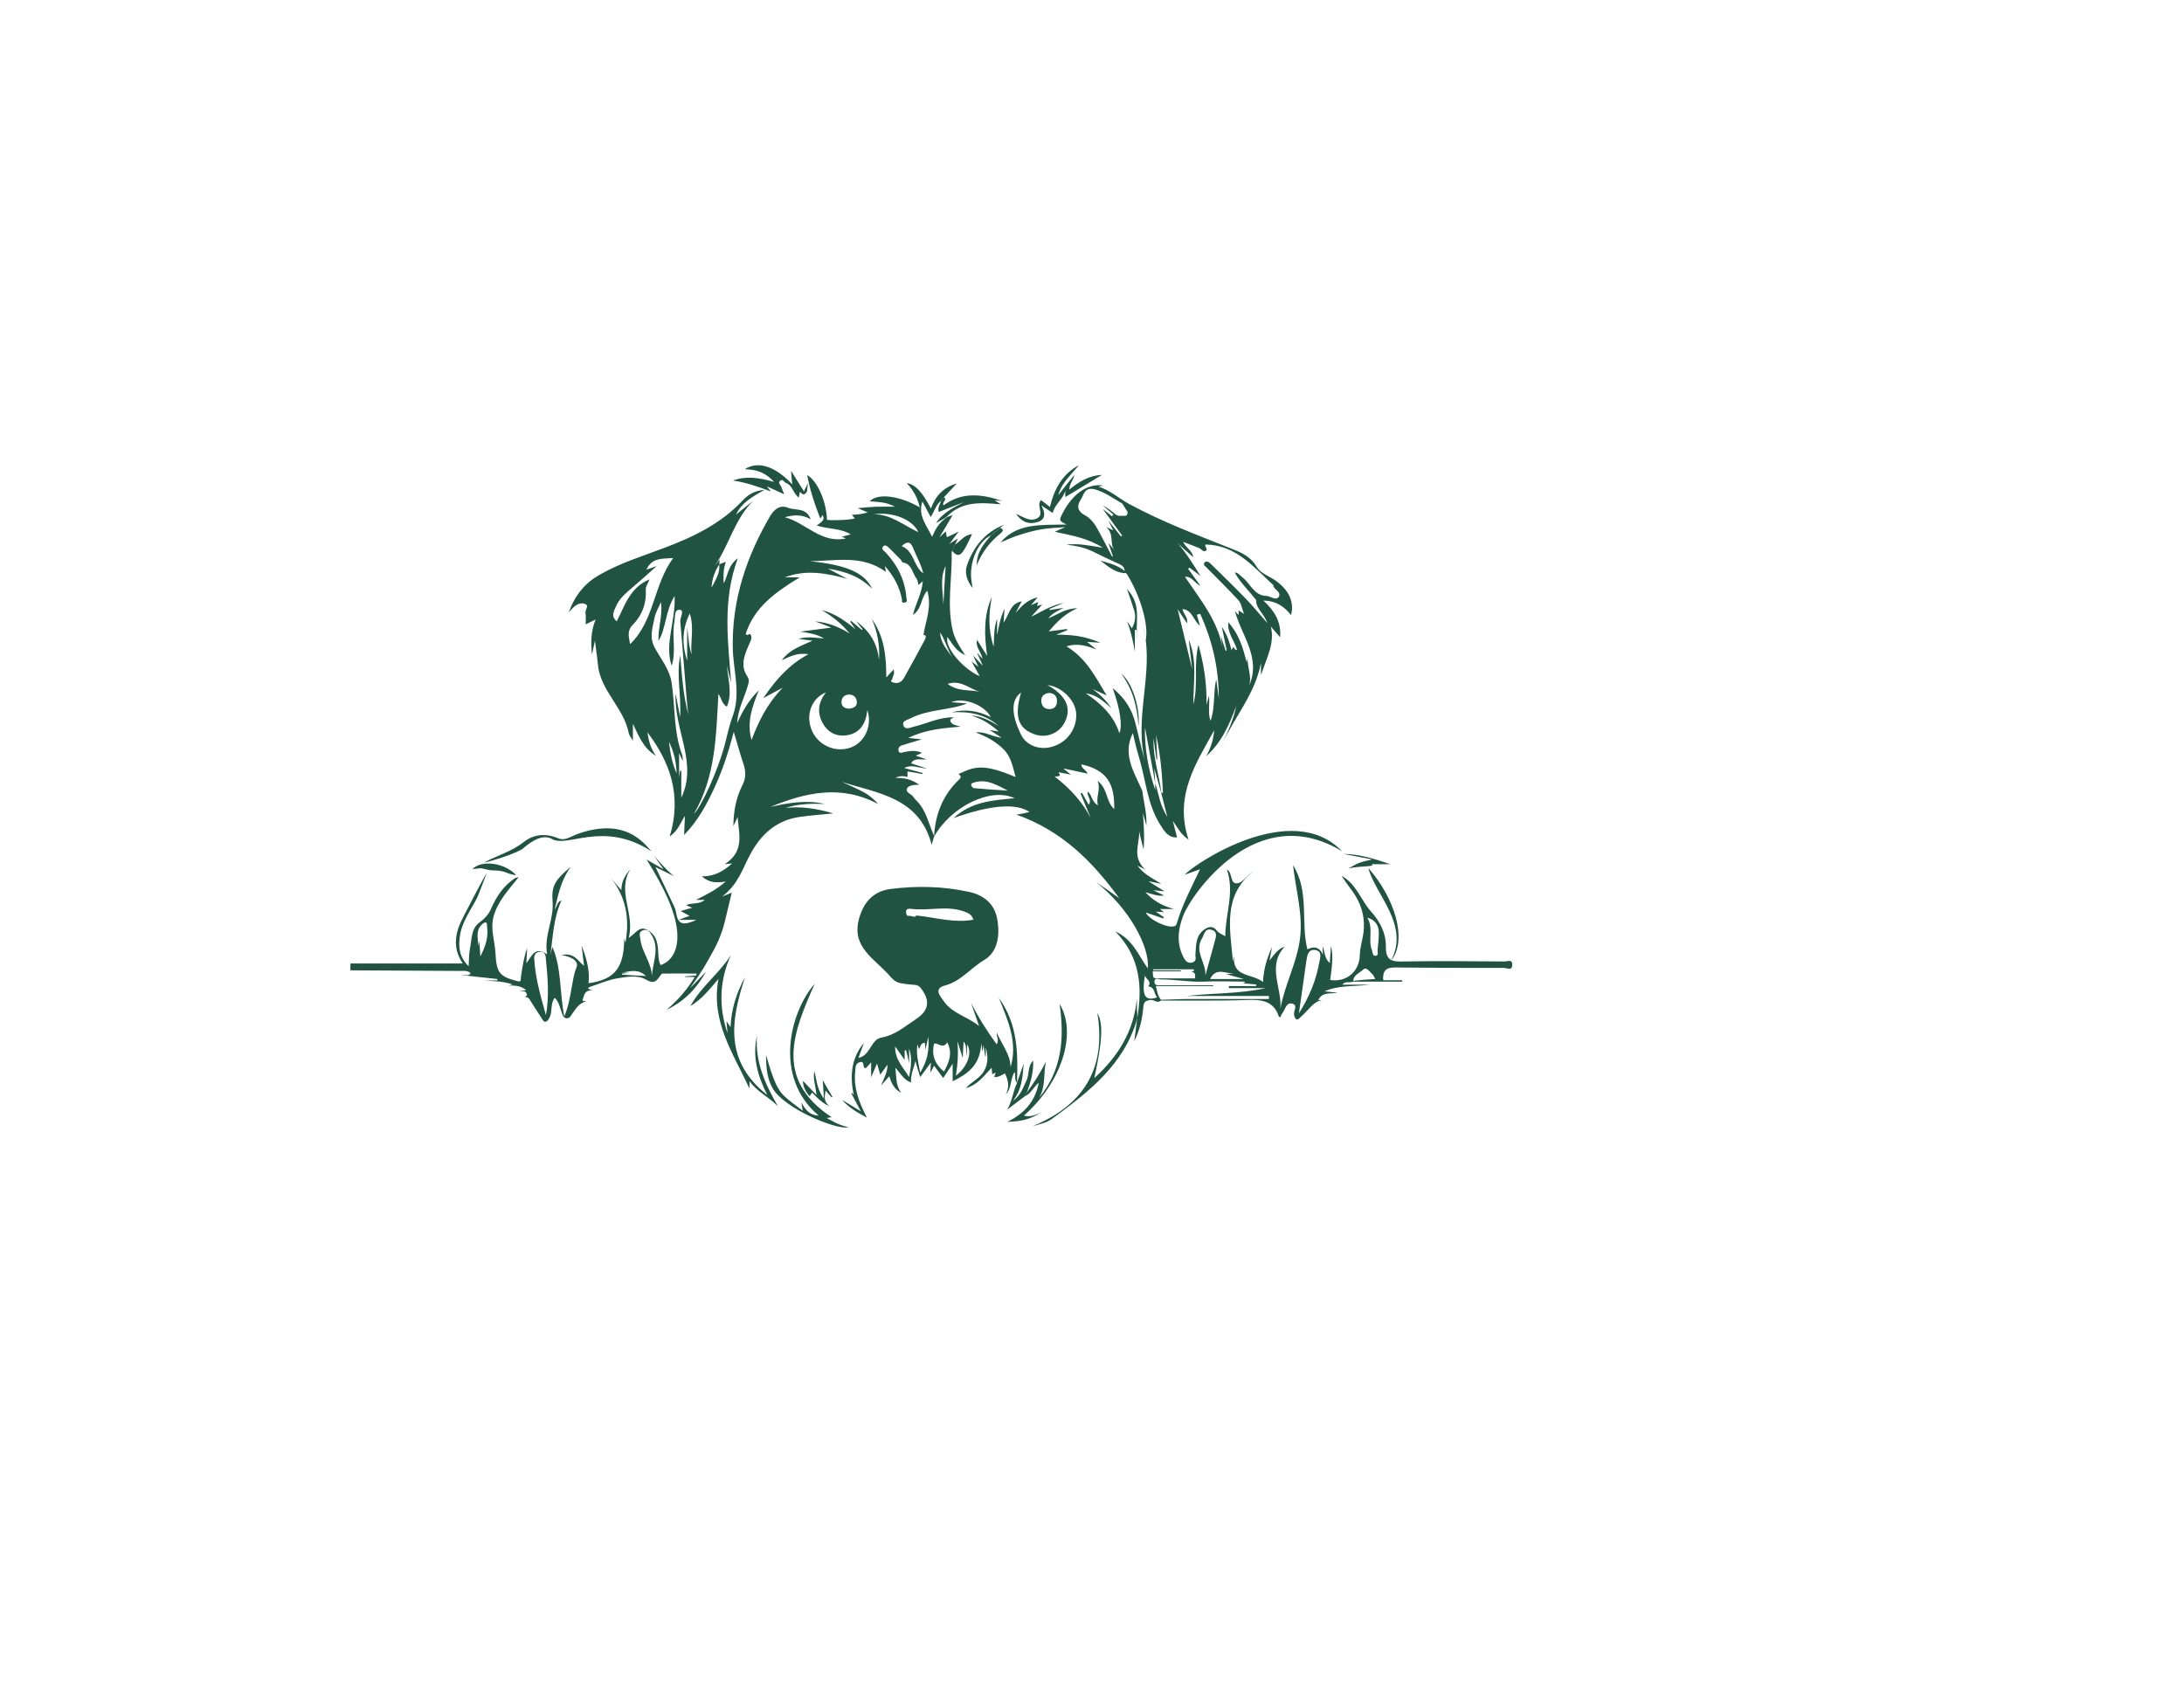 <?xml version="1.0" encoding="utf-8"?>
<!-- Generator: Adobe Illustrator 24.2.3, SVG Export Plug-In . SVG Version: 6.00 Build 0)  -->
<svg version="1.1" id="Layer_1" xmlns="http://www.w3.org/2000/svg" xmlns:xlink="http://www.w3.org/1999/xlink" x="0px" y="0px"
	 viewBox="0 0 595.3 841.9" style="enable-background:new 0 0 595.3 841.9; fill: #215342;" xml:space="preserve"
	 height="350" width="450" transform="translate(-80, -21)">
<g>
	<path d="M582,497.6c-16.5-0.1-33-0.3-49.5,0c-5.5,0.1-9.3,0.2-9.2-7.3c0.1-6.5-2.7-12.3-7.4-17.5c-5-5.6-7.1-13.5-14.6-17.7
		c1.5,2.2,2.7,4.1,4.1,5.9c5.4,6.8,8,14.3,6.7,23c-0.5,3.4-1.6,6.7-1.7,10.1c-0.1,8.3-6.3,13.9-14.7,12.7c0.7-5.5,1.7-11,0.4-17.1
		c-0.2,3.1-0.4,5.6-0.6,8.7c-2.9-2.6-2.3-5.6-3.6-8.4c0.1,1.4,0.1,2.3,0.2,4.2c-2.3-4.7-5.3-3.7-7.7-2.6
		c-3.4-13.6,1.1-28.8-7.1-41.7c1.3,12,4.9,23.9,3.5,35.9c-1.4,12.1-7.6,23.1-9.8,35.3c1-10.2-6.8-21.1,2.1-30.8
		c-3.2,0.9-5,3.8-7.5,6.8c0.5-2.7,0.9-4.7,1.3-6.7c-2.4,5.3-4.2,10.7-4.5,17.4c-5.3-4.4-15.3-2.1-14.3-12.8
		c-0.1,0.6-0.3,1.2-0.6,2.5c-1.5-16.4-5.1-32.5,10.1-44.6c-3,1.9-5.1,5.4-7.6,5.9c-4.3,0.8-2.4-5.2-5.5-6.8
		c3.9,11.2-0.7,21.9-0.8,33.1c-1.9-1.1-3.3-1.6-4.3-2.9c-1.5-2-3.5-2.1-5.7-0.7c-4.8,3.1-4.4,8-4.8,12.7c-0.1,1.3,0.9,3.2-1.5,3.9
		c-2.3,0.6-3.3-0.7-4.2-2.2c-3.8-7-3-14.1-0.3-21.1c4-10.3,36.2-57.7,78.7-31.8c-25.1-26.3-73.6,6.5-78,11.6c3-1.1,5.1-1.8,7.6-2.7
		c-4.3,9.1-8.8,17.5-11.5,26.8c-0.2,0.6-0.6,1.3-1.1,1.4c-3.6,1.2-12.8-3.3-14.3-6.8c2.9,1,5.8,2,8.7,3c0.2-0.4,0.1-0.3,0.3-0.6
		c-1.1-0.8-2.1-1.5-4-2.8c2,0.1,2.8,0.2,4,0.3c-0.9-0.7-1.4-1.1-2-1.6h6.9c-6.3-1.8-10.2-4.2-14.1-8.3c3.6,0.9,6.2,2.1,9.3,1.6
		c-1.6-0.8-3-1.4-5.4-2.6c2.5,0.2,3.7,0.3,5.6,0.5c-2.8-1.7-4.9-3-8-5c2.6,0.5,3.9,0.8,6.4,1.3c-4.6-2.9-8.7-4.7-11.8-9
		c1.3,0.6,1.8,0.9,3.8,1.9c-6.8-6.3-2.6-12.8-3-18.9c0.6,2.5,1.2,5.1,2.2,9c0.6-7,0-12.5-0.3-18.1c0.5,1.9,1,3.8,1.7,6.2
		c0.3-6.1-1.3-11.3-2-17.1c0.4,0.9,0.8,1.7,1.1,2.6c-4.1-10.5-11.6-19.8-5.8-31.3c0.8,3.4,1.7,7.5,2.9,11.5
		c3.5,11.3,4.1,23.5,10.6,33.8c2,3.2,3.9,6.6,8.4,6.4c-0.6-2.4-1.2-4.7-2.1-8.2c2.5,3.4,3.6,6.4,7.8,9.3c-7.3-22,4-38.2,12.7-54.2
		c-0.3,4-1.5,8.6-4,12.9c7.6-6.8,11.6-15.7,14.9-25c-1.2,6.7-4.1,12.6-6.9,18.7c6.3-13.4,16.4-24.9,19.2-40.1v6.2
		c2.9-9,6.9-15.7,4.9-24.1c1.5,1.7,2.9,3.4,4.6,5.3c0.6-7.7-2.8-13.1-8.3-18.2c6.2,0.1,10.3,2.9,13.7,7.2c1.7-6.6-1.1-12.5-7.8-17.2
		c-3.2-2.2-7.3-3.4-9.4-7c-2.6-4.3-6.5-6.4-11-8.2c-17.5-7-35.3-13.6-51.9-22.6c-5.2-2.8-9.7-7-15.4-8.7c0.7-0.1,1.6-0.3,2.5-0.5
		c-8.2-1.3-16.1,4.6-21.1,15.5c-0.7,1.6-0.4,2.4,2.9,3.8c-12.9,0.3-24.5-0.8-32.8,8.9c3.3-1.4,6.5-2.9,9.9-3.9
		c3.4-1.1,6.8-2,10.3-2.6c3.4-0.6,6.8-0.7,11.9-1.1c-2.5,1.1-3.3,1.4-5.2,2.3c8.6,1.9,16.3,3.1,23.8,7.9c-6.5-1-12-2.3-18.1-1.5
		c4.8,0.5,9,1.4,13,3.3c3.9,1.9,7.9,3.9,11.9,5.7c2,0.9,4.2,1.6,4,4.4c0.4,0.4,0.7,0.8,1.1,1.1c6.8,10.9,10.9,25.3,9.4,32.8
		c2.5,19.9-5.4,40-0.4,59.9c-1.9-6.4-3.2-12.9-4.9-19.3c-1.7-6.5-5.2-12-11.1-16.8c3.8,10.6,4.9,18.9,3.3,22.3
		c-2.7-8.4-8.6-14.3-16.6-19.7c5.2,0.7,8.3,3.5,12.6,7.3c-3.1-4.7-6.1-7-9.2-9.4c2.1,0.9,4.2,1.9,6.9,3.1
		c-5.6-9.3-10.2-18.5-19.9-24.3c5.8-1.8,10.3-0.1,14.9,1.5c-1.5-1.1-2.9-2.3-4.7-3.7c1.9,0.1,3.4,0.2,6.6,0.4c-7.7-3.3-14-4-21.9-4
		c2.8-1.1,4.1-1.6,5.5-2.2c-0.1-0.4-0.1-0.3-0.2-0.6c-2.7,0.4-5.4,0.7-9,1.2c4.1-4.7,7.8-8.7,14.2-11.5c-6.1,0.1-9.8,3.2-14.4,5
		c2-2.6,4.6-3.6,7.6-5.2c-2.9,0.5-4.9,0.8-6.9,1.1c-0.1-0.3-0.1-0.2-0.2-0.5c1.9-0.8,3.7-1.6,7.2-3.1c-7,1.5-11.3,4.6-16.2,6.9
		c1.7-1.9,3.5-3.8,5.5-6c-1.2,0.3-1.8,0.5-2.6,0.7c0.2-0.7,0.4-1.2,0.6-2c-1.1,0.5-1.9,0.8-3.6,1.6c1.5-1.8,2.4-2.9,3.3-3.9
		c-4.8,1.1-8,4.2-11,7.9c1-1.9,2-3.8,3.1-5.9c-5.8,1-6.1,6.5-9,10.6c0.2-2.4,0.3-4.3,0.5-6.9c-2.2,4.5-2.8,8.8-3.7,13.1v-8.2
		c-1.7,4.9-1.4,8.9-1.7,13.9c-2.9-8.9-2.4-16.8-0.9-24.7c-4.1,9.2-3.8,18.8-2.3,29.3c-2-3.2-3.4-5.5-5-8c-1,3.5,2,5.8,2.7,9.4
		c-1-1.1-1.6-1.8-2.8-3.1c1,2.2,1.7,3.7,3,6.6c-2.2-2.3-3.1-3.3-4.9-5.2c1.1,2.3,1.7,3.6,2.6,5.6c-1.2-0.9-1.8-1.4-3.4-2.7
		c1.8,3.2,2.9,5.3,4.1,7.4c-8.5-3.7-17.5-14.5-16-19.4c2.4,3.1,4,6.8,8.8,9c-2.9-4.4-5.2-8.1-6.2-12.3c-3-12.9-0.2-25.9-0.5-38.9
		c0.5-1,0.9-2,1.4-3c0.5-1,0.9-2,1.7-3.7c-1.5,1-2.3,1.5-4.2,2.7c1.8-2.4,2.8-3.8,4.6-6.1c-2.6,1.3-4.1,2-5.9,2.8
		c-0.2-1.2-0.4-2-0.5-2.9c-0.8,0.7-1.4,1.3-3.2,3c2.7-4.4,4.5-7.5,6.6-11.1c-1.3,0.5-2,0.7-2.8,1c-0.4,0.4-0.9,0.7-1.3,1.1
		c-3,2.2-4.6,5.3-6.1,8.7c-2.8-5.8-7.2-10.7-4.8-17.5c1.2,2.3,2.6,4.9,4.1,7.7c1.8-2.7,2.5-6,5.1-8c0.4-0.5,0.9-1.1,1.3-1.6
		c2.1-2.2,4.1-4.5,6.5-7c-6.7,1.9-10.6,6.3-12.8,12.4c-4.2-8.2-7.9-12.1-12-12.6c3.3,3.4,5.4,7.3,6.5,12c-10.1-5.8-20.9-7.2-24.8-3
		c4,0.4,8,0.2,12.5,2.7c-3.9,0-6.8-0.1-9.6,0c-2.7,0.1-5.3,0.4-8.9,0.7c2,0.9,3.1,1.3,5,2.1c-1.9,0.5-3,0.8-4.1,0.9
		c-1.2,0.2-2.4,0.2-3.8,0.3c0.6,0.7,1,1.2,1.5,1.8c-2.8,0.8-11.2,1.1-13.8,0.7c-0.3-9.3-4.8-19.3-9.8-22.2
		c1.3,7.1,3.6,14.3,6.5,21.6c0.5-0.8,0.9-1.4,1.1-1.8c1.5,2.5-0.7,3.6-2.9,5.2c5.7,1.9,11.6,1.2,16.9,4.4c-1.7,0.4-2.9,0.8-4.5,1.2
		c1,0.4,1.6,0.6,2.1,0.8c-12.3,2.7-19.9-7.8-30.3-10.5c4.3-1.2,8.5-1.5,12.8,1c-2.1-6-7.5-4.2-11.2-5.7c-3.7-1.5-6.6,0.4-8.8,4
		c-11.8,20.2-19,41.5-18.6,65.3c0.2,11.4,4.2,22.8-0.1,34.2c-1.8,4.9-2.8,10.1-4.2,15.2c-3.2,11.6-11,29.1-15,33.1
		c10.9-18.6,11-38.9,12.2-59.5c1.6,2.3,1.7,4.9,4.2,6.3c2.6-6.3,0.9-12.4-0.1-20.5c1.1,4.2,1.6,6.5,2.2,8.7
		c-1.5-20.3-4.5-40.5,3.3-61.8c-5.1,3.9-4.8,8.6-7,12.5c-0.2-3.8-0.2-7.2,1.1-10.7c-1.4,0.5-2.4,0.9-3.3,1.2
		c0.5,4.4-1.9,7.9-3.8,11.6c0.2-4.2,1.5-8,3.8-11.5c0.1-0.7,0.1-1.4,0.2-2.5c-1,1.3-1.7,2.3-2.5,3.3c7.2-10.3,9.9-23.3,19.2-32.4
		c-2.9,2.3-5.7,4.6-8.6,6.9c2.7-5.7,7.7-8.7,14.2-12.3c-5.5,0.5-8.5,2.7-10.9,5.3c-10.7,11.4-24.2,18-38.6,23.4
		c-10.8,4.1-21.9,7.5-32.1,13.3c-7.3,4.1-12.2,9.9-15.5,18.7c1.2-1.3,1.6-1.7,2.1-2.2c1.6-1.6,3.7-2.7,5.8-2
		c2.5,0.8,0.2,2.9,0.4,4.4c0.3,1.8,0.1,3.6,0.1,5.8c1.8-0.9,3-1.5,4.9-2.4c-2.3,5.8-2.4,11.2-1.8,17.4c0.6-2.5,0.9-4.3,1.5-6.9
		c0.5,4.4,1.1,7.9,1.4,11.3c1,13.3,12.8,21.7,15.3,34.3c0.2,1.2,1.1,2.3,2.1,4v-8.4c2.9,5.8,4.8,11.7,11.4,15.9
		c-3.3-4.8-3.7-8.9-4.2-11.7c10.8,14.3,17.4,30.9,11,51.7c4.6-3.3,5.2-6.8,7.6-10.2c-0.2,3.6-0.3,6.3-0.4,9.4
		c6.9-7.1,11.3-15.3,15.2-23.8c3.9-8.5,6.8-17.4,9.4-27.3c1.8,6,3.2,11.2,4.9,16.2c1.2,3.7,1.1,6.9-0.7,10.4c-3,6-4.3,12.4-4.4,20.1
		c0.9-1.9,1.4-3,2.1-4.5c0.7,8.6,3.5,17.1-6.4,23.4c2.1-0.2,2.6-0.3,3.7-0.4c-4.4,3.9-8.8,6.5-15,6.4c3.6,3.3,7.3,3.3,11.8,2.6
		c-4.6,4-9.3,6.4-14.8,9.1h4.4c-2.8,2.4-6.3,1.2-9.2,2.6c0.9,0.4,1.6,0.7,3,1.3c-2.2,0.6-3.8,1-5.7,1.6c1.5,0.8,2.8,1.6,4.4,2.4
		c-1.4,0.5-2.5,0.9-5.5,2h8.9c-5.3,2.3-9,3.3-10-3.2c-0.4-2.7-1.9-5.2-3.1-7.8c-2.3-5-4.7-9.9-7.2-15.2c2.7,1.3,5,2.5,9.1,4.5
		c-4.6-3.9-7-7-9.7-9.9c1.4,2,2.8,3.9,4.6,6.5c-3.2-1.8-5.6-3.2-8.4-4.8c9.4,15,14.2,26.3,15.1,35.1c0.9,8.8-2.1,15.2-8.2,17.2
		c-0.8-1.7-1-3.5-1.1-5.4c-0.2-4.5-0.4-9.1-5.2-11.9c-4.1-2.4-5.7,1.3-9.5,3.9c3.3-12.2-6.1-23.1,0.9-34.2c-2.5,2.9-4.5,6-4.5,10.5
		c-1.8-2.1-3.4-4-5-5.8c0,0,0,0,0,0c7.3,9.3,9.2,19.9,7,31.8c-0.1-0.5-0.3-1-0.6-2c-0.1,14.6-4.8,20.3-17.7,22.1
		c0.7-6-0.7-11.5-3.4-18.7c0.5,4.4,0.8,7.1,1.2,10.1c-3.1-2.4-4.7-6.7-11.2-5.4c5.2,0.9,8.8,3.1,7.4,6.3c-1.3,3.1-1.6,6.1-2.2,9.1
		c-0.9,4.7-1.5,9.5-3.8,15.1c-2.4-12.3-1.3-24-5.9-34.5c-0.3,1.2-0.7,2.6-1,4c1.3-9.1,1.5-18.3,5.5-27c-2,0.5-1.9,2.2-3.4,4.6
		c1.9-8.2,3.3-14.8,8-21.3c-7.7,6.4-9.7,9.5-9,17.3c0.7,8.9-4.4,16.9-2.7,26.1c-6.2-4.4-7.7,1.1-10.3,4.4c0.1-2.8,0.3-5.2,0.4-7.6
		c-1.7,4.8-2.4,9.6-3.1,14.5c-0.2,1,0.4,2.5-1.6,2c-9.1-2.3-10.5-4.3-11-13.7c-0.3-6.1-2.6-12.1-1-18.2c2-7.6,7.4-13.3,12.5-19.7
		c-1,0.2-1.4,0.4-1.8,0.5c-5.8,3.8-9.3,9.2-12,15.4c-1.2,2.7-3.2,4.8-5.8,6.7c-4.1,3-3.6,8.5-4.6,13.1c-0.5,2.5-0.4,5.2-0.6,8.5
		c-4.6-4.5-5.1-9.3-4.4-14.6c0.9-7.1,5.1-12.7,8.3-18.8c0.9-1.6,4.4-11.2,5.1-12.9c-2.9,4.7-9.1,17-11.7,21.9
		c-4,7.5-5.5,15.3-0.2,23H10.1v3.4c18.2,0.1,36.3,0.2,54.5,0.3c1.7,0,3.6-0.3,5.1,1.1c-1.1,1.8-3.1,0.6-4.3,1
		c5.7,0.6,11.6,1.3,17.5,1.9c0,0.5,0,0.3,0,0.7h-6.6c4.6,0.4,9.3,0.3,14.2,2c-0.9,0.2-1.3,0.4-2,0.5c3,0.1,5.7-0.1,8.7,2.3
		c-1.7,0.3-2.5,0.4-3.3,0.5c1.3,0.2,2.9-0.5,3.6,1.4c0.4,1.1-0.5,1-1,1.5c1.1,0,1.8,0.3,2.4,1.2c1.9,3.1,3.9,6.2,5.9,9.2
		c0.6,0.9,1.1,2.4,2.5,1.7c0.8-0.4,1.4-1.7,1.8-2.6c1.1-2.9,0.1-6.4,2.3-9.1c2.4,2.4,2.7,5.9,4,8.8c0,0.1,0.1,0.2,0.1,0.2
		c0.7,1.4,2.7,1.6,3.6,0.3l0,0c1.9-2.7,3.6-5.7,5.9-6.7c0,0,1.1-0.8,1.9-0.9c-0.5-0.4-2,0.3-1.7-0.7c0.8-2,0.7-4.9,4.9-4.7
		c-2.8-0.7-2.5-1.3-1-1.8c4.3-1.4,8.6-3.3,13.1-4.1c4.8-0.8,10.3-1.8,14.4,0.6c4.1,2.4,5.3,0.6,7.1-2c0.3-0.4,0.7-1,1.1-1
		c5.6-0.1,11.2,0,16.8,0c0,0.6,0,0.3,0,0.9c-1.9,0.2-3.7,0.4-5.6,0.5c0,0.1,0,0.2,0,0.3h4.8c-3.6,5.9-7.8,10.9-14,16.3
		c9.6-4.7,15.2-11.2,19.6-19c-2.2,2.3-4.4,4.7-8,8.3c6.5-9.1,7.9-12,11.2-17.9c2.8-4.9,4.9-10.2,6.2-15.7c1.1-4.5,2.2-9.2,3.3-13.8
		c-1,0.4-1.9,0.8-4.7,1.9c7.9-6.1,10-13.6,13.5-20.2c5.4-10.4,13.2-17.7,25.2-19.3c5.1-0.7,10.3-1.1,16.3-1.7
		c-8.2-2.4-15.8-3.6-23.6-2.7c6.3-2.1,12.8-2.2,19.3-2c-9.1-2.1-18-0.5-26.9,1.5c17.4-7.1,35-11.3,53.5-1.4
		c-2.8-3.2-5.6-5.2-8.7-6.7c-3-1.5-6.2-2.9-9.3-4.3c17.9,5.7,38.4,7.7,44.5,31.2c0.5-1.8,0.8-2.8,1.1-3.9c0,0,0,0,0,0
		c8.2-15,28.3-24.9,40-19.2c-11,1-21.5,1.7-30.2,9.8c18.2-6.5,31-7.5,37.6-3c-0.9,0.2-1.7,0.4-2.5,0.6c-0.8,0.2-1.7,0.3-4,0.7
		c22.5,8,37.5,23,51,41.5c-4.3-3.1-8.1-5.8-11.5-8c16.3,12.8,26.7,32.1,25.6,42.7c-4.6-6.3-7.3-14.3-16.1-18.3
		c12.6,12.9,13.5,27.8,10.8,43.6l0-0.1c-0.4,3.5-0.9,6.9-1.4,10.9c2.8-5.6,4-11.2,4.5-16.9c0.2-2.7,1.2-3.2,3.7-3.5
		c1.8-0.2,3.3,1.9,4.9,0.3c14.2-0.1,28.5,0.2,42.7-0.3c7.3-0.3,13.3,0.4,15.9,8.3c0,0.1,0.3,0.1,0.7,0.2c0.4-0.7,0.6-1.5,1.1-2.1
		c1.4-1.8,1.8-5.6,5.1-4.5c2.5,0.8,0.3,3.5,0.6,5.3c0.1,0.8,0.4,2,1.1,2.3c0.9,0.6,1.5-0.5,2.2-1.1c3.7-3.1,6.4-7.9,10.6-8.3
		c-0.6,0-1.2-0.1-1.9-0.1c2.1-4.2,5.8-2.9,9.6-3.6c-2.6-0.3-4.6-0.5-6.5-0.7c7-3.1,14.4-2.3,22.6-3.3h-13.8c1.6-2,3.7-0.7,5.2-1.5
		c0,0,0,0,0,0c8.2,0,16.3,0,24.5,0c0-0.2,0-0.5,0-0.7h-9.4c-0.6-6.8,3.8-6.4,8.4-6.3c17.2,0.2,34.3,0.2,51.5,0.2
		c1.3,0,3.9,1.5,4-1.2C586.2,496.1,583.4,497.7,582,497.6z M439.2,357.7c-1.6,7.5-0.4,13.9-2.8,20.6c-1.5-4.2-0.2-8-0.8-12.4
		c-0.4,1.5-0.6,2.2-1.2,4.5c0.2-11.2-1.4-20.4-4-29.8c-2.5,10.1,0,20-2.5,29.6c-0.1-10.8,2.1-21.7-2.3-32.2c0.5,4.3,1,8.5,1.7,14.7
		c-2.6-10.6-4.7-19.4-7.2-29.7c2,3,3.1,4.7,4.6,6.9c0.7-3-1.8-4.4-2.2-7c5.1,0.6,5.3,5.7,8.6,8.2c-0.5-2-1-3.7-1.5-5.4
		c0.6-0.1,1.1-0.3,1.7-0.4c5.8,12.9,9.2,26.4,9.2,41.9C440,363.7,439.7,361.4,439.2,357.7z M422.8,289.6c3.3,1.3,5.7,2.1,8,3.1
		c1.1,0.5,1.9,2,3.1,1.4c1.6-0.9-0.7-2.1,0-3.2c15.3,0.3,23.9,11.3,33.8,20.3c-0.1,0.2-0.2,0.4-0.2,0.4c0.9,1.8,4.2,3.2,2.6,5.4
		c-1.4,1.8-4-0.5-6-0.6c-6.3-0.2-7.9-6.2-11.9-9.2c-1.2-0.9-2-2.4-3.8-2.4c2.8,5.1,7,9,10.5,13.5l0.1,0.1c-0.2,4.3,3.9,6.6,5.5,11.4
		c-4.1-4.7-7.3-8.6-10.8-12.2c-5.7-5.9-11.6-11.6-17.5-17.4c-0.7-0.7-2-1.3-2.8-0.3c-0.9,1.2,0.5,1.8,1.1,2.5
		c5.2,5.3,10.6,10.6,15.7,16.1c1.4,1.5,1.7,4,2.8,6.8c-1.3-0.8-1.9-1.2-2.7-1.7v2.3c-0.7-0.8-1.2-1.3-1.8-1.9c3.3,12.2,13.1,23,7,37
		c1.6-4.8-1.1-9.4-0.7-14.2c-0.1,0.5-0.2,1.1-0.5,2.5c-1.9-7.6-4-14.3-9.1-19.8c-0.5,5.4,3.1,9.2,4.3,13.5c-1.3,1.3-1.3-3.2-2.7,0.3
		c-1-4-2.1-7.5-4.8-11.6c0.9,4.6,1.7,8.2,2.4,11.7c-0.2,0.1-0.3,0.1-0.5,0.2c-0.6-1.8-1.2-3.6-2.4-7.4c0.5,3.8,0.8,5.7,1.1,7.5
		c-2-14.3-11-25.1-18.9-36.8c3.5-0.2,4.6,3,7.7,4.5c-2.4-3.3-4.2-5.9-6.1-8.4c0.2-0.2,0.4-0.4,0.7-0.6c1.7,1.3,3.5,2.6,5.5,4.2
		c-3.7-5.8-7-11.4-11.4-16.3c2.5,2.2,4.9,4.5,7.7,6.9C427.4,293.9,424.4,292.9,422.8,289.6z M393.6,276.7l-2.7,0
		c-0.5-0.2-1-0.3-1.4-0.6c-2-1.6-4-3.3-6.5-4.5c1.8,1.5,3.5,3,5.3,4.5l-0.8,0.8c-1.2-1-2.4-2-4.5-3.6c3.6,5,6.6,9.1,9.6,13.2
		c-0.2,0.1-0.4,0.3-0.6,0.4c-1.7-2.1-3.4-4.2-6.3-7.9c1.3,2.6,1.8,3.5,2.5,4.9c-1-0.5-1.6-0.8-3.5-1.7c4.2,3.8,1.4,8.4,4.2,11.6
		c-0.7-0.8-1.4-1.6-3.1-3.6c1,3,1.6,4.8,2.2,6.5c-0.3,0.1-0.2,0.1-0.4,0.2c-2.3-4.4-4.6-8.9-7-13.3c-1.6-2.9-3.6-5.7-6.5-7.2
		c-3.6-1.9-4.1-4.6-2.1-7.6c1.7-2.5,1.8-6.8,7.5-5.1c4.9,1.5,8.6,4.3,12.8,6.7c0.9,0.5,2.1,3.5,3,4.2
		C395.2,275.6,395.3,276.9,393.6,276.7z M408.2,387.1c0.5,3.5,0.9,6.9,1.4,10.4c0.1,0,0.3,0,0.4,0c-0.2-3.4-0.3-6.8-0.6-12.1
		c2.4,10.5,2.9,19.3,3.4,28.1c0.1,1-0.5,0.4-0.8,0.3C410.9,404.9,407.7,396.2,408.2,387.1z M403.9,381.5c1.7,9.3,3.4,18.5,5.1,27.8
		c-0.1-2.2-0.3-4.4-0.5-7.5c1.3,4.5,2.3,8.3,3.4,12c0,0,0,0,0,0c0.9,3.6,1.8,7.2,3.1,12.2c-3.8-6-4.3-11.6-6-16.7c0,0.8,0,1.6,0,3.3
		C405.4,401.9,403.7,391.9,403.9,381.5z M148.7,340.3c-0.3-2.8-1.9-6.2,1.2-9.4c4.8-4.9,7-10.8,6.6-17.7c-0.1-1.5,1.1-3,1.8-5
		c-9.7,4.1-12.2,13-16.2,20.8c-2.4-2.2-2.3-3.6,0.1-8.4c1.8-3.5,4.8-5.9,7.7-8.4c3.8-3.2,7.4-6.5,12-10.6c-2.3,0.8-3.4,1.2-5.1,1.8
		c2.9-6.3,8.2-5.3,13.3-5.8C160.2,311,160.8,328.8,148.7,340.3z M168,388.7c2.6,5.4,3.5,9.7,3.8,15.7
		C169.4,398.9,168.7,394.6,168,388.7z M173.5,376.5c-0.9-4.5-1.4-7.5-2.2-11.7c-0.9,18.2,11.1,34.3,2.8,51.6v-13.3
		c-0.2,0-0.4,0-0.6,0c-0.1,0.5-0.2,0.9-0.5,3.3v-12.1c0.7,1.6,1.1,2.3,1.9,4c-0.2-1.6-0.1-2.3-0.3-2.9c-4.4-11.6-3.5-24-5.3-36
		c-1-6.6-5.4-11.8-8.4-17.4c-2.8-5.2-1-9.8-0.1-14.6c0.5-2.8,2.1-5.3,3.2-7.9c1,6.5-1.5,12.7-1.2,19.2c3.9-6.5,3.2-14.5,8-22.3
		c0.5,12.8-5.1,23.8-1.5,34.6c2.4-6.9,0-14.5,1.4-21.9c0.4-2.2-0.2-6.2,2.7-5.8c2.4,0.3,0.1,3.7,0.2,5.7c1.2,14.1,2.3,28.3,3.5,42.4
		c0.1,0.7,0.2,1.5,0.5,3.9c-2.8-10.8-3.2-20.1-4-29.4C171.5,355.7,174.2,365.3,173.5,376.5z M179.2,345.4c-1.5-4.3-1.5-8.8-2.2-13.4
		v16.6c-2.5-7.8-2.7-15.4,1.3-23.5C180.6,332.3,178.5,338.9,179.2,345.4z M74.5,495.1c-0.2-2.7-0.3-4.8-0.5-7.7
		c-0.2,1.4-0.4,2-0.5,2.6c-0.1-3.9-1.6-8,2.2-11.1c0.4-0.4,1.2-0.8,1.6-0.6c0.7,0.3,0.4,1.2,0.5,1.8
		C78.6,485.3,77.2,489.9,74.5,495.1z M107,524.2c-2.6-9.3-5.3-18.5-5.8-28.1c-0.1-1.8,0.8-3.1,2.7-3.3c1.9-0.2,2.8,0.9,3,2.6
		C107.8,505,108.8,514.6,107,524.2z M144.7,504.1c0-0.2,0-0.3,0-0.5c1.2-0.1,2.3-0.2,3.5-0.3c-1.1-0.1-2.1-0.2-3.2-0.3
		c3.4-0.2,7.2-2.2,11.6,1.8C151.6,504.6,148.2,504.4,144.7,504.1z M159.5,504.9c-0.1-6.7-5-11.9-5.7-18.4c-0.2-1.7-1-3.5,1.2-4.3
		c2.3-0.9,3.4,0.6,4.4,2.3C163.5,491.4,159.9,498.1,159.5,504.9z M356.7,364.5c2.3,0.3,3.6,1.6,3.6,4c0,2.6-1.4,4.1-4,4
		c-2.6-0.1-3.8-2-3.8-4.3C352.6,365.8,354.3,364.6,356.7,364.5z M322,363.9c-5.2-1.1-10.9,0-15.9-3.9
		C312.6,357.8,316.9,362.5,322,363.9z M305.1,301.6c-0.4,5.9-0.7,11.8-1.1,19.1C303.7,313.4,302.2,307.4,305.1,301.6z M308.5,346.9
		c-2.7-3.8-6-7.3-6.1-12.4C305,338.4,305.9,343.1,308.5,346.9z M294,305.2c-4.9-3.5-4.4-11-10.7-13.5c3.7-3.3,4.8-1.4,6.1,1.9
		C290.9,297.4,293.1,301,294,305.2z M291.6,284.8c-7.2-3.3-13.5-8.9-22.2-8.9C279.3,274.6,288.9,278.7,291.6,284.8z M258.2,391.5
		c-7.7,2.9-16.6-1.1-19.6-8.9c-2.9-7.4,0.1-15.5,7.2-18.4c-4,5.1-4.4,10.2-1.6,15.3c2.3,4.2,6.2,6.5,10.9,6.1
		c7.1-0.6,10.5-5.4,11.2-12.7C268.9,380.6,265.1,388.9,258.2,391.5z M253.5,368.8c0.1-2.4,1.8-3.5,3.9-3.5c2.2,0,3.7,1.6,3.7,3.8
		c0,2.5-2.1,3-4,3.2C254.9,372.1,253.4,371.2,253.5,368.8z M278.7,357.4c0.1-0.8,0.6-1.6,0.8-2.4c0.1-0.5,0-1-0.1-2.2
		c-1.4,1.5-2.3,2.5-3.7,4c0-10.5-1-20.4-7.2-29c2.9,6.4,4,13.2,3.6,20.2c-0.9-7.7-4.2-13.9-11.4-19.1c1.5,1.9,2.4,3,3.2,4
		c-0.1,0.1-0.2,0.3-0.3,0.4c-1.8-1.5-3.5-3-5.3-4.5c-0.2,0.1-0.3,0.3-0.5,0.4c0.9,1.2,1.8,2.5,2.6,3.7c-5.1-4.2-10.3-7.9-16.8-9.5
		c5.3,3,10,6.8,13.9,11.6c-5.1-3.1-10.4-5.4-17.1-6c2.8,1.1,4.9,1.8,8.1,3.1c-5.4,0.7-9.6,1.2-15.4,2c4.9,0.8,8.1,1.2,11.7,3.4
		c-4.7-0.4-8.5-1.1-12.6,0.2c2.6,0.3,4.9,0.6,6.9,0.9c-5.2,2.5-11,4-15.2,9.7c4.5-2.2,8.2-3.8,13.2-3c-9.4,5.1-15.8,12.1-22.4,21.8
		c3.8-2.1,5.9-3.2,9.7-5.2c-8.1,8.3-12,16.9-15.5,25.9c-2.4-8.5,0.1-16,3.6-24.6c-5.1,5-7.9,10.1-10.7,16.2c0.4-7.4,3.8-12.9,5.4-19
		c0.5-1.7,0.6-2.6-0.5-4.3c-3.7-5.6-1-11.1,1.3-16.4c0.6-1.3,1.3-2.6,0.5-4c-0.7-1.3-1.3,1-2.5-0.4c4.2-13.3,14.8-20.8,26.8-28.1
		h-7.4c10.4-4,20.5-2.1,30.9,0.7c-2.9-1.5-5.6-2.9-9.5-5c9,1.4,16,4,21.9,10c-3.7-8-12.8-11.9-30.9-13.7c12.7-0.1,25.8-3.4,37.7,5.3
		c-0.2-1-0.3-1.6-0.5-2.9c4.6,5.2,7.4,10.6,8.5,16.8c0.1,0.4-0.6,1.3,0.9,1.3c2,0.1,1.4-1.5,1.3-2c-0.6-8.7-4.2-16.2-10.1-22.6
		c-0.9-1-2.8-1.9-1.4-3.3c1.1-1.1,2.3,0.3,3.3,1.2c1.8,1.8,3.6,3.6,5.3,5.4c0.2,0,0.2,0.2,0.2,0.3c0.1,0,0.2,0.1,0.2,0.2
		c0.2,0.3,0.3,0.6,0.5,0.9c4.8,0.6,4.8,5.4,7.1,8.2c0.5,0.7,0.5,1.8,0.8,3c0.6-0.5,1.1-0.9,2.2-1.9c-0.5,6.2-3.5,10.9-4.9,16.7
		c4.5-2.9,3.8-8.4,7.1-12c2.4,8.1-0.8,14.8-1.9,22c1.9-0.1,1.1,1.6,0.4,2.9c-3.2,6-6.5,12-9.8,17.9c-1.3,2.5-3.1,3.6-6,2.6
		C277.3,358.7,278.7,358,278.7,357.4z M319.2,411.7c-0.5,0-1.3-0.9-1.4-1.4c-0.2-1.1,0.9-1.2,1.7-1.5c6.2-1.8,11.2,1.5,16.4,4.1
		C330.3,412.6,324.8,412.2,319.2,411.7z M311.5,404.7c0.9,0.8,1.7,1.4,0.3,2.7c-8,7.6-11.8,17.1-12.4,28c-2.7-5.9-3.8-12.5-8.6-17.4
		c-0.7-0.7-1.3-1.3-1.8-2.1c-1-1.4-3.8-2.1-3.1-3.9c0.6-1.6,3.1-2,6.1-2c-3.9-2.8-7.4-3.4-11.8-3.4c2.3-1.2,4.1-0.9,6-0.5v-2.7
		c2.4,0.4,4.9,0.8,7.4,1.3c0.1-0.2,0.1-0.4,0.2-0.5c-2.8-0.8-5.7-1.5-9.2-2.5c3.6-1.9,6.6-0.1,11.3,0.3c-3.5-1.2-5.5-1.8-7.9-2.6
		c1.7-3,4.5-1.6,7.6-2c-2.1-0.7-3.4-1.2-5.3-1.8c1.2-0.5,1.9-0.9,3.1-1.4c-3.3-1.5-6.1-0.9-8.9-0.4c-0.9,0.2-2.2,1-2.7-0.5
		c-0.4-1.4,0.3-2.4,1.6-2.8c2.8-0.9,5.6-1.7,9.9-3c-2.9-0.3-4.2-0.4-6.7-0.7c8.7-4.2,16.9-4.8,25.9-5.6c-2.3-0.8-4.3-0.7-5-2.7
		c-0.4-1.1,0.7-1.3,1.7-1.9c-7.2-0.2-13.3,3.1-19.8,4.6c-1.8,0.4-4.3,1.9-5.2-0.6c-0.9-2.3,2-2.7,3.5-3.5c8.9-4.6,19.2-3.9,28.1-7.4
		c-2.2-0.2-4.9-0.4-7.9-0.6c6-2.6,16.4,1.2,19.6,7.4c-6.5-3.3-12.8-4.1-19.4-2.4c8.6-0.5,16.6,0.9,23.2,6.7
		c-4.2-2.5-8.5-4.9-13.6-5.1c5,1.4,9.3,4,13.7,7.9c-1.8-0.3-2.8-0.4-4.5-0.7c2,1.3,3.4,2.2,6,3.8c-5-0.5-8.1-3.2-12.9-2.6
		c5.7,2.1,10,4.6,13.7,8.2c3.9,3.8,4.7,8.9,6.1,13.9C323.8,399.4,319.5,400.9,311.5,404.7z M342.4,385c-4.9-10.1-4.9-17.1,0.1-20.7
		c-3.4,11.7-1.6,17.6,6.4,20.6c6.1,2.3,12.7-0.4,15.4-6.2c3.3-6.9,0.4-13.1-8.7-18.1c7.1,0.8,13.7,7.5,14.2,13.8
		c0.6,7.7-4.5,14.8-12.1,16.8C351.4,393,344.9,390.4,342.4,385z M380.4,408.1c1.8,4.4-1,7.7,0.2,12.1c-3.2-1.8-2.9-5.1-5-6.8
		c-0.8,2.2,2.3,4,0.4,6.5c-1.2-2.1-2.3-4-3.3-5.9c-0.2,0.1-0.5,0.2-0.7,0.4c1.7,4,3.3,8,5,12c-4.2-7.9-10-14.4-17.9-20.5
		c3.3,0.1,2.9-0.8,1.9-2.1c2.1,0.4,3.9,0.7,6.2,1.2c-1.2-1-2-1.6-3.8-3.1c4.7,1,8.2,1.8,12.1,2.6c-0.9-2-3.2-2.6-3.1-4.6
		c14.8,3.2,16.3,12.2,16.3,22.2C384.4,418.3,385.6,411.9,380.4,408.1z M448.2,503.6c-1.3,0.1-2.5,0.2-4,0.3c2.5,0.7,4.8,1.3,8.7,2.4
		h-16.7C439.1,500.2,444.2,503.8,448.2,503.6z M432.1,486.3c1.2-1.9,1.4-5.3,4.7-4.4c3.4,0.9,2.2,3.8,1.6,6.1
		c-1.5,5.6-3.1,11.1-4.6,16.7C434.5,498.5,428.2,492.8,432.1,486.3z M408,502c0-0.2,0-0.3,0-0.5h20c0.5,1-0.2,1-1.3,1.2
		c2.6,0.2,1.9,1.8,2.1,3.3c-6.5,0-12.8,0-19.2,0c-2.4,0-1.5-1.9-1.9-3.5h14c0-0.2,0-0.3,0-0.5H408z M403.9,504.4
		c0.1,1.9,3.7,2.9,1.6,5.6c3.4,0.2,2.8,3.6,4.4,5.4C403.8,517.5,402.2,514.5,403.9,504.4z M465.3,516.2c-13.2,0-26.3,0-39.5,0
		c-4.6,0-9.3,0.3-13.9,0.4c0,0,0,0,0,0c-1.8-1.9-1.9-4.3-2.6-6.8h28.4c0-0.1,0-0.3,0-0.4c-8.6,0-17.2,0-25.8,0
		c-1.4,0-3.5,0.3-3.3-1.9c0.1-2.1,2.1-1,3.1-1c7.2,0,14.4,1.4,21.4,1.1c6.6-0.3,13.1-0.1,19.7,0c0.2,0,0.5,0.2,0.9,0.3
		c-0.6,0.2-0.9,0.4-1.2,0.5c2.1,0.2,4.3,0.4,6.5,0.6c0,0.3,0,0.5,0,0.8h-13.5c0,0.3,0,0.7,0,1h18.3c-13,2.9-26,2.4-39.1,3.9h40.7
		C465.3,515.1,465.3,515.6,465.3,516.2z M490.3,498.1c-1.6,9-5.1,17.3-10.1,25.2c1.3-9,2.5-17.5,3.7-26c0.4-2.8,0.9-5.8,4.3-5.4
		C492,492.5,490.7,495.8,490.3,498.1z M507.1,507.2c0.3-3.1,3.3-3.9,5-5.6c1.6-1.5,3.1,1.1,4.4,2.2c0.7,0.5,1,1.6,1.5,2.5
		C514.3,506.5,510.7,506.8,507.1,507.2z M518.1,494.8c-1.5,0.1-1.3-1.8-1.7-2.8c-2.1-5.1,0.9-10.8-2.3-16.1c3.7,1,5.7,3.6,5.7,7.3
		c0,2.9-0.3,5.8-0.6,8.6C519.1,492.9,519.9,494.7,518.1,494.8z"/>
	<path d="M404.2,338C404.2,337.9,404.2,337.9,404.2,338c-0.3-2.2-0.7-4.4-1.2-6.6C403.4,333.6,403.8,335.9,404.2,338z"/>
	<path d="M149.6,301.4C149.6,301.4,149.5,301.4,149.6,301.4l0.1,0.1L149.6,301.4z"/>
	<path d="M340.5,557.8c-1.4-1.5-0.6-3.6-1.2-5.4c-2.3,3.5-1.3,8-4.4,11.1c2-3.6,1.3-6.9-0.4-10.4c-1.7,0.8-3.2,2-5.3,1.8
		c0.2-0.7,0.4-1.3,0.7-2.2c-0.6,0.3-1.1,0.5-1.7,0.8c-0.1-1-0.2-1.9-0.3-3.2c-3.8,3.9-6.7,8.4-12.8,10.1c3.2-3.4,7.1-5,9.1-8.6
		c2.1-3.7,1.9-7.6,0.8-11.6c0,1.5,0,2.9,0,4.4c-0.1,0-0.2,0-0.3,0c-0.2-1.5-0.5-3.1-0.8-5.5c-0.3,1.6-0.4,2.3-0.6,3.3
		c-0.1-0.9-0.2-1.5-0.5-4.3c-0.6,11-6.7,15.2-14.2,18.9c0-3,0-5.5,0-8.7c-1.8,2.7-3.2,4.9-4.7,7.1c-1.6-2.1-2.9-4-4.5-6.1
		c-0.6,1.1-1,1.9-1.9,3.4c0.1-2.2,0.2-3.5,0.3-5c-1.7,2.4-3.3,4.5-5.3,7.2c-0.9-2.9-1.6-5.1-2.4-8c-0.8,3.9-2.5,6.9-2.1,10.7
		c-3.7-1.3-5.1-4.4-7.8-7.3c0.6,4.6,0.1,8.8,2.9,12.4c-3.4-1.7-4.8-4.6-5.9-8.2c-1.1,1.2-2.1,2.3-4.1,4.6c1.7-4.2,3.2-6.7,3.2-10.3
		c-1.3,1.7-2.3,3.1-3.6,4.9c-0.6-2-1-3.5-1.6-5.5c-1,2.3-1.7,4.1-2.9,6.8c0-3,0-5,0-7.4c-1.1,1.3-1.9,2.1-2.7,2.9
		c-2,0-0.1-3.8-2.9-3c-2.5,0.7-2.1,3.1-2.3,4.8c-0.9,8.1,2,15.4,5.8,22.7c-4.7-2.5-9-4.9-12.3-8.8c3,1.8,6,3.7,9.3,5.7
		c-1.7-3.1-3.2-5.9-4.7-8.8c0.2-0.1,0.3-0.3,0.5-0.4c0.2,0.4,0.4,0.9,0.7,1.3c-2-9.5-1.4-18.3,5-26c-0.9,2.4-1.7,4.8-2.7,7.4
		c6.1-1.2,6-9.2,11.5-10.1c6.8-1.2,11.6-5.6,17-9.1c6.5-4.3,7.2-9.2,2.4-15.4c-0.8-1.1-1.8-1.5-3.1-1.6c-2.4-0.2-4.8-0.4-7.2-0.9
		c-2.4-0.5-4-2.2-5.5-4c-7.2-8.1-18.7-13.9-14.8-27.9c2.2-7.9,6.8-13.5,15.4-14.7c13.1-1.7,26.2-1.4,39.1,1.4
		c7.2,1.6,12.7,5.8,14,13.6c1.4,7.8,0.3,16.2-6.5,20.2c-6.7,3.9-11.4,10.5-19.4,12.6c-6,1.6-2.2,5.5-0.3,8.2
		c4.1,5.7,11.3,7.2,17.2,11.9c-1.5-4.3-2.8-7.9-4-11.5c3.6,7.2,7.8,13.8,12.7,20.6c1.4-2.3-0.2-3.8,0.1-5.8
		c2.4,5.9,6.7,10.6,6.8,17.1c3.6-12-1.1-22.7-5.8-34.3C341.1,529,340.9,543.4,340.5,557.8C340.4,557.8,340.5,557.8,340.5,557.8z
		 M318.9,476.9c-0.9-2.4-2-3.1-4.7-4.1c-8.8-3.1-17.6-0.1-26.3-1.3c-1-0.1-2.6-0.1-2.4,1.7c0.1,0.8,0.3,2,1.3,1.8
		c1.3-0.2,3.3,1.2,3.7-0.2C299.9,475.7,309,478.7,318.9,476.9z M304.3,552.2c2.4-4.5,4.5-9.1,1.6-14.5c-2,3.5-4.5,0.2-6.5,0.6
		C298,543.9,299.7,548.4,304.3,552.2z M310.9,537c0.6,5.7,0.2,11.4-0.7,17.2c5.7-4.3,8.2-11.2,5.6-15.5c-0.1,1.7-0.2,3.3-0.3,5.9
		c-0.5-3,0.3-5.2-1.5-7.3c-0.1,2.7-0.3,5.1-0.4,8.2C312.5,542.1,311.7,539.6,310.9,537z M287,554.9c1-5.3,1.6-9.6,0-14.1
		c0,1.9,0,3.7,0,7.2c-0.7-3.2-1.1-4.8-1.5-6.4c-0.2,0-0.5,0.1-0.7,0.1c0,1.3,0,2.5,0,4.7c-1.8-2.5-3-4.2-4.7-6.7
		C279.9,546.2,283.9,549.8,287,554.9z M292.5,552.7c3.4-5.6,4.6-10.7,4-17.8c-0.6,3-1,4.5-1.4,6.4c-0.1-1.4-0.2-2.4-0.3-3.4
		c-2,0.1-2.2,1.8-2.8,3.2c-0.3-0.7-0.5-1.2-0.9-2.4C290.4,543.7,291.6,547.7,292.5,552.7z"/>
	<path d="M192.5,506.3c-4.7,5.4-8.3,10.1-13.9,13.4c5.4-9.8,14.4-16.2,20.1-25.3c-5.8,12.8-6.1,25.7-1.7,38.8
		c-0.1-1.7-0.3-3.4-0.5-6c0.9,1.3,1.3,1.9,2,3c0.4-9,2.8-16.8,7.2-24.8c-7.2,21.6-10.2,41.7,11,58.4c-5-9.9-7.4-19.2-5.1-29.4
		c-1,13,4.1,24.1,10.4,35c-4.3-4.5-10.2-7-14.1-12.5c0,0.8,0,1.2,0,3.7C199.4,542.4,188.7,527.1,192.5,506.3z"/>
	<path d="M242.2,574c-22.8-19.1-14-51.7-2-65.3c-10.3,23.4-20.5,47,8.4,66.1c-0.4,0.1-1.1,0.2-2.4,0.4c2.2,1.2,3.7,2.1,5.3,2.8
		c1.6,0.7,3.3,1.2,5.5,1.9c-7.2,1-32.2-9.8-37.6-19.4c-2.7-4.7-3.3-10-3.3-16.5c1.3,4.3,2.2,7.6,3.5,10.9c1.3,3.5,2.9,7,5.7,9.6
		c2.6,2.4,5.6,4.5,9,7.1c-0.2-1.4-0.4-2.2-0.7-4.2C235.7,571.5,237.9,573.8,242.2,574z"/>
	<path d="M345.3,562.6c3.6-4.8,6.8-9.9,9.5-15.3c-1.3,6,0,12.4-3.4,17.9c11.5-13.8,12.6-29.8,10.2-46.5c8.8,14.4,1.1,38.8-17.7,55.3
		c2.3,0.7,4.5,0.3,8.5-1.5c-6,3.7-10.5,4.4-16.7,4.6c8.9-4.4,13.8-10.4,15.6-19.4c-2.8,2.2-3.9,5.5-6.9,6.7
		C344.7,563.8,345,563.2,345.3,562.6z"/>
	<path d="M216.5,262.1c0.9,1.1,1.2,1.5,2,2.5c-6.5-2.4-12.5-4.5-18.8-5.4c6.6-2.4,13.1-1.4,20.4,0.7c-4.3-4.8-9-6.2-14.6-6.3
		c6.7-4.3,15.1-1.5,23.6,7.5c-0.2-1.6-0.3-3.1-0.6-6.7c2.8,4.4,4.5,7.2,6.4,10.2c0.6-1.2,1-2.1,1.9-4.1c-0.4,2.7,0.1,4.3-1.4,5.3
		c-1.1,0.8-1.8-0.5-2.5-1c-0.2,0.9-0.4,1.8-0.6,2.8c-2.9-2.1-3-6-6.3-7.2c-1-0.4-1.7-2.3-3-1c-1.2,1.1,0.4,2,0.7,3
		c0.3,1.1,0.9,2.2,1.4,3.6C222.3,264.7,219.8,263.6,216.5,262.1z"/>
	<path d="M400.1,525.8c-6.5,23.1-24.3,36.6-42.4,49.9c-2.6,1.9-6.1,2.6-9.4,3.5c25.3-10.4,36.5-28.6,32-56.1
		c3,5.2,2.5,13.9-1.5,32.3c11.8-10.7,19.6-23.2,21.1-39.5c0,1.6,0,3.3,0,4.9C400.1,522.5,400.1,524.2,400.1,525.8
		C400.1,525.9,400.1,525.8,400.1,525.8z"/>
	<path d="M382.6,256.4c-6.3,3.8-12.1,7.3-18.2,11c0-1,0-2.1,0-3.2c-1,4.3-5.2,6.6-6.2,11.1c-1.7-1.1-3-2-5.7-3.8
		c3,5.4,1.1,7.8-3.1,8.6c-3.6,0.7-6.7-0.5-9.4-4.4c3.9,1.7,6.9,4,10.3,2.3c4.2-2.1-0.6-6.3,2.1-9.1c1.2,0.9,2.6,2,4.4,3.4
		c2.2-9.3,6.6-16.7,14.4-20.7c-1.5,1.7-3.4,3.9-5.4,6.2c-1.9,2.3-3.7,4.6-4.9,8.7c3.1-4,5.6-7.1,8-10.1c-0.4,2.5-2.4,4.2-2.5,7.3
		C371.3,259.7,376.2,256.7,382.6,256.4z"/>
	<path d="M306,276.8c-0.4,0.4-0.9,0.7-1.3,1.1c-1.2,0.7-2.4,1.3-4.4,2.4c3.8-5.6,9-7.7,13.9-10.4c-4.2,1.6-8.3,3.2-12.5,4.9
		c-0.7-2.1,0.7-3.9,1.3-5.8c0.4-0.5,0.9-1.1,1.3-1.6c1.8,1.5-1.3,2.6-0.2,4.1c9.1-6.8,19-5.6,29-2.2c-1-0.1-1.9-0.2-3.7-0.3
		c1.3,0.8,1.9,1.2,3.1,2C322.6,270.1,313.4,269.4,306,276.8z"/>
	<path d="M345.3,562.6c-0.3,0.6-0.6,1.2-0.9,1.8c-2.9,2.2-5.9,4.4-8.8,6.7c2.5-4.2,2.9-9.1,4.9-13.3c0,0-0.1,0.1-0.1,0.1
		c1-2.7,1.9-5.4,3.4-9.7c-0.6,7.2-0.9,12.8-5.4,18.6c4.3-3.3,5.1-6.8,6.7-10c1.6-3.2,0.5-7.2,3.4-10
		C348.7,552.4,347.3,557.5,345.3,562.6z"/>
	<path d="M244.8,565.6c-0.2-3.5-0.4-5.8-0.6-9.2c1.9,3.4,3.3,5.8,4.8,8.3c-0.1,0.1-0.2,0.2-0.4,0.3c-0.9-1-1.8-2-3-3.4
		c-0.4,2.8-1.2,5.1,1.9,7.8c-4-1.9-6.2-4.4-8.6-6.8c-0.4,0.6-0.7,1.1-1.2,1.8c-2.1-2.3-3.3-4.8-3.3-7.6c1.8,1.9,3.6,3.8,6.7,7
		c-0.5-5.2-1.9-8.2-1-11.8C241.2,556.4,241.3,561,244.8,565.6z"/>
	<path d="M516.5,447c-5.3-1-9.7-1.8-14.2-2.7c8.1,0.1,15.6,2.5,23.2,5.1c-2.5,0-5.1,0-9.3,0c2.4,1.4-5.9,0.7-11.4,2.1
		c1.7-0.9,3.3-2,5.1-2.7C511.8,448.1,513.8,447.7,516.5,447z"/>
	<path d="M514.6,451.3c13,14.6,19.7,35.7,11.2,46C535.3,479.5,518.1,464.6,514.6,451.3z"/>
	<path d="M327.6,286.4c-6.6,2.9-11.2,13.9-9.6,23.1c0.1,0.7,0.2,1.4,0.5,3c-3.1-3.8-4-7.8-2.8-11.3c3.2-9.2,9-16.4,18.4-20.1
		c-0.7,0.5-1.3,1.1-2,1.6C330.6,283.9,329.1,285.1,327.6,286.4z"/>
	<path d="M92.3,454.9c-1.3-0.3-2.8-0.5-4-1c-2.4-1.1-4.7-1.4-6.6-1.4c-2,0-3.9-0.4-5.8-0.9c-1.7-0.5-3.6,0.2-5.3,0.2
		C75.2,447,86.9,448.8,92.3,454.9z"/>
	<path d="M398.9,344c-1.1-6.3-2.2-10.7-3.9-15.1c0.8,1.1,1.5,2.2,2.4,3.6c1.7-3,2.1-6,1.1-9.1c-0.9-2.9-1.9-5.7-3.5-10.4
		c8,8.4,3.5,17.3,5.3,25c-0.2-1.6-0.4-3.2-0.7-4.8c-0.2,0-0.5,0-0.7,0C398.9,336.1,398.9,339.1,398.9,344z"/>
	<path d="M76.4,448.6c1.2-0.8,5.3-2.7,9.8-4.6c3.5-1.5,6.9-3.3,9.8-5.6c5-3.9,10.7-4.5,17.3-1.8c3.2,1.3,6.1-1,9.1-2.1
		c24.2-8.8,33.5,4.9,36.9,8.5c-24.3-15.8-42.2-1-49.8-6.4c-4.4-1.8-8.8,0.9-13.2,4.4c-0.1,0.1-0.2,0.2-0.3,0.3
		C93.7,443.6,80.4,447.8,76.4,448.6z"/>
	<path d="M308.3,294c0.5-1,0.9-2,1.4-3c2.8-1.7,4.6-4.9,8.5-5.2C313.8,295.2,312.1,298.7,308.3,294z"/>
	<path d="M327.6,286.4c1.5-1.2,3-2.4,4.5-3.7c2.5,0.9,0.9,2.1,0.1,2.8c-5.1,4.1-9,9.1-11.7,15.7
		C320.5,294.6,324.1,290.5,327.6,286.4z"/>
	<path d="M400.7,380.9c-0.6-9.4-2.8-18.2-8.5-25.9C397.4,359,401.6,371.7,400.7,380.9z"/>
	<path d="M393.8,304c0.4,0.4,0.7,0.8,1.1,1.1c-4.9,0.2-8.4-2.5-13.1-6.2C386.9,300.3,390.6,301.4,393.8,304z"/>
	<path d="M395.4,274.5c-0.2,0.1-0.4,0.3-0.6,0.4c0-0.1-0.1-0.1-0.1-0.2c0.2,0,0.5,0,0.7-0.1C395.5,274.7,395.4,274.5,395.4,274.5z"
		/>
	<path d="M459,318.3c0,0-0.1-0.1-0.1-0.1S459,318.3,459,318.3z"/>
	<path d="M448.3,304.7C448.3,304.7,448.2,304.8,448.3,304.7C448.2,304.8,448.3,304.7,448.3,304.7z"/>
</g>
</svg>
